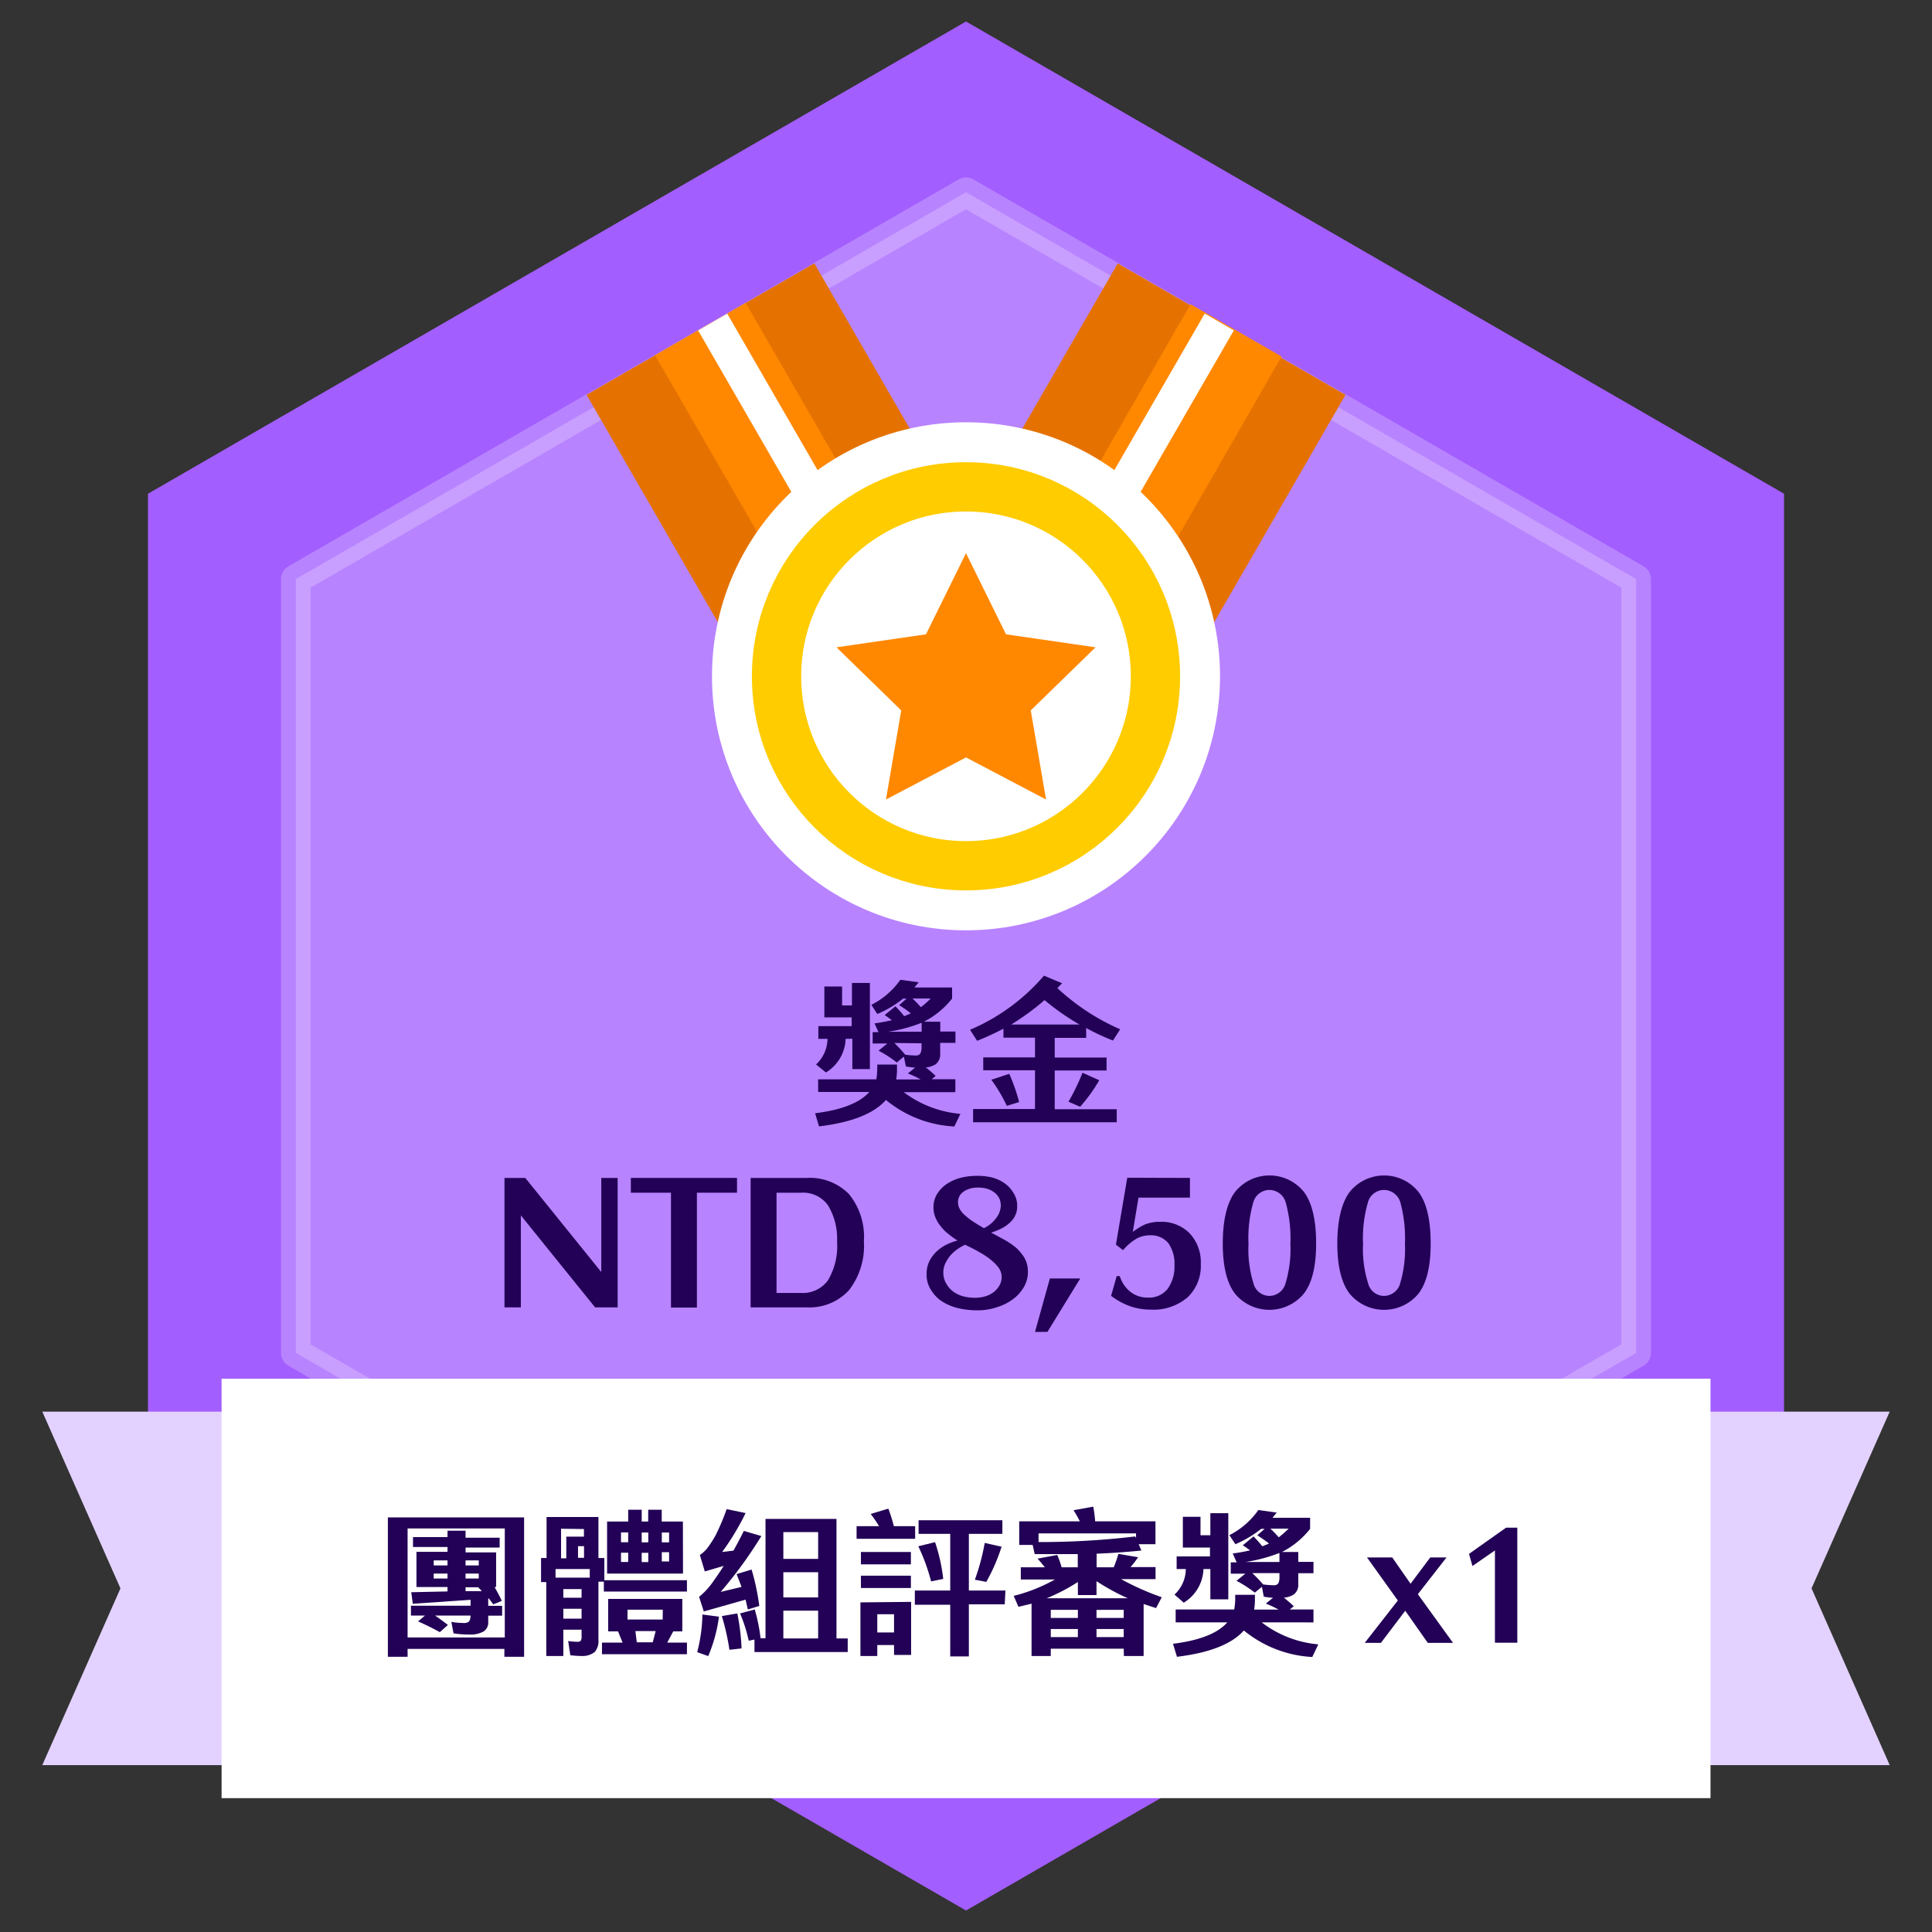 <svg id="圖層_1" data-name="圖層 1" xmlns="http://www.w3.org/2000/svg" viewBox="0 0 196 196"><rect x="0" y="0" width="196" height="196" fill="#333333" stroke="none"/><defs><style>.cls-1{fill:#a35eff;}.cls-2,.cls-4,.cls-8,.cls-9{fill:#fff;}.cls-2,.cls-8{stroke:#fff;}.cls-2{stroke-linecap:round;stroke-linejoin:round;stroke-width:3px;opacity:0.23;}.cls-3{fill:#e3d2ff;}.cls-5{fill:#220156;}.cls-6{fill:#e57200;}.cls-7{fill:#f80;}.cls-8,.cls-9{stroke-miterlimit:10;stroke-width:5px;}.cls-9{stroke:#fc0;}</style></defs><polygon class="cls-1" points="98 2.18 15.01 50.09 15.01 145.91 98 193.82 180.99 145.91 180.99 50.09 98 2.18"/><polygon class="cls-2" points="30.01 137.25 30.01 58.75 98 19.5 165.99 58.75 165.99 137.25 98 176.5 30.01 137.25"/><polygon class="cls-3" points="191.71 179.07 148.1 179.07 148.1 143.21 191.71 143.21 183.78 161.14 191.71 179.07"/><polygon class="cls-3" points="4.29 179.07 47.9 179.07 47.9 143.21 4.29 143.21 12.22 161.14 4.29 179.07"/><rect class="cls-4" x="22.48" y="139.87" width="151.05" height="42.55"/><path class="cls-5" d="M89,108h2v.64a7.8,7.8,0,0,1-.08.87h2.48a10.18,10.18,0,0,0-1.3-.61l.74-.59a8,8,0,0,1-.94-.12l-.2-1-.72.6a11.92,11.92,0,0,0-1.85-1.2l.89-.73H88.53v-1.15h.59l-.4-.89c.63-.08,1.22-.2,1.76-.32-.24-.18-.48-.36-.73-.52l1.09-.89a10.67,10.67,0,0,1,.89,1l.55-.23a.67.67,0,0,0,.12-.06,12.25,12.25,0,0,0-1.18-.83l.75-.66h-.35A11.11,11.11,0,0,1,89,102.87l-.6-.93a8,8,0,0,0,2.94-2.54l1.86.25-.43.53h3.82v1.12a8.59,8.59,0,0,1-2.86,2.35h1.66v1h1.54v1.15H95.38v1.09a1.24,1.24,0,0,1-.46,1.08,2.19,2.19,0,0,1-1,.32c.32.25.67.54,1,.86l-.4.34h2.4v1.31H91.68A11.14,11.14,0,0,0,97.43,113l-.61,1.28a11.79,11.79,0,0,1-6.94-2.69c-1.24,1.4-3.49,2.28-6.79,2.68l-.4-1.33q4.05-.51,5.5-2.16H83V109.5H88.9a6.42,6.42,0,0,0,.09-.87Zm-3.21-2.61a4.15,4.15,0,0,1-2,3.41l-1-.81a3.61,3.61,0,0,0,1.16-2.6h-.93V104.1h3.38v-.89H83.63v-3.13h1.8V102h1V99.72h1.82v8.74H86.47v-3.08Zm7.58-1.58a15.14,15.14,0,0,1-3.29.86h3.42v-.91Zm-2.64,2A13.42,13.42,0,0,1,91.83,107a8.72,8.72,0,0,0,1.07.08.53.53,0,0,0,.46-.19,1.26,1.26,0,0,0,.13-.63v-.42Zm1.84-4.51a10.07,10.07,0,0,1,.85.88,10.11,10.11,0,0,0,1-.88Z"/><path class="cls-5" d="M113.29,113.85H98.72v-1.34H105v-3.93H99.75v-1.31H105v-2h-3.2v-.91a28.08,28.08,0,0,1-2.67,1.23l-.72-1.12a20.31,20.31,0,0,0,7.5-5.49l1.84.77-.48.49a22.58,22.58,0,0,0,6.37,4.18l-.73,1.14a23.36,23.36,0,0,1-2.72-1.27v1H107v2h5.26v1.31H107v3.93h6.29Zm-10.9-4.91a18.82,18.82,0,0,1,1,2.86l-1.25.39a15.41,15.41,0,0,0-1.57-2.65Zm7.13-5a24.27,24.27,0,0,1-3.55-2.48,25.13,25.13,0,0,1-3.39,2.48Zm2,5.65a16.65,16.65,0,0,1-1.94,2.69l-1.18-.51a23.12,23.12,0,0,0,1.42-2.94Z"/><path class="cls-5" d="M52.84,123.3v9.33H51.18V119.5h2.11L61,129.05V119.5h1.66v13.13H60.37Z"/><path class="cls-5" d="M68.07,121H64V119.5H74.77V121H70.7v11.65H68.07Z"/><path class="cls-5" d="M86.12,130.9a5.43,5.43,0,0,1-4.28,1.73H76.15V119.5h5.69a5.58,5.58,0,0,1,4.28,1.63,6.84,6.84,0,0,1,1.52,4.8A7.31,7.31,0,0,1,86.12,130.9ZM84,122.28A3.09,3.09,0,0,0,81.3,121H78.78v10.17h2.55A3.13,3.13,0,0,0,84,129.88a6.81,6.81,0,0,0,.92-3.95A6.48,6.48,0,0,0,84,122.28Z"/><path class="cls-5" d="M100.63,119.45a4.16,4.16,0,0,1,1.31.61,3.16,3.16,0,0,1,.9,1,2.36,2.36,0,0,1,.35,1.29,2,2,0,0,1-.22,1,2.22,2.22,0,0,1-.58.74,3.42,3.42,0,0,1-.84.56,6.53,6.53,0,0,1-1,.4c.45.23.89.48,1.34.72a7.66,7.66,0,0,1,1.2.82,4.74,4.74,0,0,1,.87,1.07,2.92,2.92,0,0,1,.32,1.4,3,3,0,0,1-.36,1.42,4,4,0,0,1-1.06,1.25,5.32,5.32,0,0,1-1.64.86,6.2,6.2,0,0,1-2.16.34,8.3,8.3,0,0,1-1.78-.2,5.37,5.37,0,0,1-1.61-.64,3.52,3.52,0,0,1-1.15-1.12A2.85,2.85,0,0,1,94,129.3a3,3,0,0,1,.29-1.37,3.78,3.78,0,0,1,.76-1,4.31,4.31,0,0,1,1-.68,6.06,6.06,0,0,1,1.09-.4,8,8,0,0,1-.92-.66,4.11,4.11,0,0,1-.78-.78,3.17,3.17,0,0,1-.54-.9,2.75,2.75,0,0,1-.2-1,2.57,2.57,0,0,1,.35-1.35,3.46,3.46,0,0,1,.93-1,4.71,4.71,0,0,1,1.39-.65,6.61,6.61,0,0,1,1.71-.22A6.48,6.48,0,0,1,100.63,119.45ZM96,130.22a2.43,2.43,0,0,0,.68.79,3,3,0,0,0,1,.49,4.79,4.79,0,0,0,1.22.16,3.84,3.84,0,0,0,1.1-.16,2.66,2.66,0,0,0,.85-.45,2.36,2.36,0,0,0,.57-.69,1.73,1.73,0,0,0,.2-.81,1.64,1.64,0,0,0-.27-.88,4.17,4.17,0,0,0-.74-.79,7.57,7.57,0,0,0-1.06-.74c-.4-.23-.79-.45-1.21-.65l-.43-.21a4.86,4.86,0,0,0-.85.5,4,4,0,0,0-.7.65,4.07,4.07,0,0,0-.48.79,2.19,2.19,0,0,0-.18.92A2.11,2.11,0,0,0,96,130.22Zm1.8-9.35a1.23,1.23,0,0,0-.61,1.12,1.37,1.37,0,0,0,.21.72,2.32,2.32,0,0,0,.58.65,5.93,5.93,0,0,0,.84.63c.31.2.65.41,1,.61a3.37,3.37,0,0,0,1.28-1.08,2.17,2.17,0,0,0,.43-1.17,1.72,1.72,0,0,0-.18-.83,1.82,1.82,0,0,0-.5-.57,2.42,2.42,0,0,0-.74-.36,3,3,0,0,0-.85-.11A2.61,2.61,0,0,0,97.77,120.87Z"/><path class="cls-5" d="M106.51,129.7h3.08l-3.33,5.42H105Z"/><path class="cls-5" d="M120.72,119.5v2H115.5l-.58,3.48a6.46,6.46,0,0,1,1.24-.76,4.2,4.2,0,0,1,1.61-.27,4,4,0,0,1,2.88,1.13,4.29,4.29,0,0,1,1.17,3.16,4.38,4.38,0,0,1-1.35,3.38,5.32,5.32,0,0,1-3.75,1.24,6.33,6.33,0,0,1-2-.32,7.07,7.07,0,0,1-2-1.08l.57-2h.31a3.26,3.26,0,0,0,1.11,1.62,2.81,2.81,0,0,0,1.77.56,2.38,2.38,0,0,0,2-.92,3.88,3.88,0,0,0,.67-2.36,3.59,3.59,0,0,0-.63-2.25,2.28,2.28,0,0,0-1.88-.79,2.89,2.89,0,0,0-1.27.3,5.42,5.42,0,0,0-1.44,1.21l-.72-.56,1.15-6.79Z"/><path class="cls-5" d="M132.26,120.89c.84,1.1,1.26,2.86,1.26,5.26s-.44,4.07-1.28,5.13a4.54,4.54,0,0,1-6.92,0c-.84-1.06-1.27-2.77-1.27-5.13s.43-4.16,1.27-5.26a4.49,4.49,0,0,1,6.94,0ZM127.14,122a13.09,13.09,0,0,0-.48,4.18,11.58,11.58,0,0,0,.5,4,1.68,1.68,0,0,0,1.62,1.29,1.72,1.72,0,0,0,1.64-1.29,12.15,12.15,0,0,0,.49-4,13.77,13.77,0,0,0-.47-4.18,1.73,1.73,0,0,0-1.66-1.28A1.7,1.7,0,0,0,127.14,122Z"/><path class="cls-5" d="M143.88,120.89c.85,1.1,1.26,2.86,1.26,5.26s-.43,4.07-1.27,5.13a4.54,4.54,0,0,1-6.92,0c-.84-1.06-1.28-2.77-1.28-5.13s.44-4.16,1.28-5.26a4.48,4.48,0,0,1,6.93,0ZM138.77,122a13,13,0,0,0-.49,4.18,11.53,11.53,0,0,0,.51,4,1.68,1.68,0,0,0,1.62,1.29,1.72,1.72,0,0,0,1.64-1.29,12.2,12.2,0,0,0,.48-4,13.84,13.84,0,0,0-.46-4.18,1.74,1.74,0,0,0-1.66-1.28A1.69,1.69,0,0,0,138.77,122Z"/><rect class="cls-6" x="69.8" y="30.15" width="26.68" height="48.33" transform="translate(182.3 59.78) rotate(150)"/><rect class="cls-7" x="77.84" y="30.15" width="10.61" height="48.33" transform="translate(182.3 59.78) rotate(150)"/><rect class="cls-4" x="82.68" y="29.43" width="3.41" height="48.33" transform="translate(184.26 57.82) rotate(150)"/><rect class="cls-6" x="99.52" y="30.15" width="26.68" height="48.33" transform="translate(42.28 -49.15) rotate(30)"/><rect class="cls-7" x="107.56" y="30.15" width="10.61" height="48.33" transform="matrix(0.87, 0.5, -0.5, 0.87, 42.28, -49.15)"/><rect class="cls-4" x="109.91" y="29.43" width="3.41" height="48.33" transform="translate(41.75 -48.63) rotate(30)"/><circle class="cls-8" cx="98" cy="68.61" r="23.27"/><circle class="cls-9" cx="98" cy="68.61" r="19.22"/><polygon class="cls-7" points="98 56.12 102.06 64.35 111.14 65.67 104.57 72.07 106.12 81.11 98 76.84 89.88 81.11 91.43 72.07 84.86 65.67 93.94 64.35 98 56.12"/><path class="cls-5" d="M53.17,153.94v14.14h-2v-.8H41.35v.8h-2V153.94Zm-11.82,1.12v11.06h9.86V155.06Zm6.39,7.24-5.86.4-.16-1.17,3.68-.08V161H42.25v-3.57H45.4v-.49H41.9v-1h3.5v-.65h1.83V156h3.46v1H47.23v.49h3.1V161h-.16c.27.48.53.95.74,1.41l-.87.35-.44-.59h-.07v.74h1.41v1H49.53v.59a1.1,1.1,0,0,1-.45,1,2.76,2.76,0,0,1-1.53.32,9.17,9.17,0,0,1-1.54-.12l-.22-1.16a7.58,7.58,0,0,0,1.26.11.72.72,0,0,0,.55-.17,1.22,1.22,0,0,0,.14-.58h-3.6c.4.27.83.59,1.3.95l-.82.73c-.75-.41-1.49-.78-2.21-1.09l.7-.59H41.69v-1h6.05Zm-2.34-3.49v-.51H44v.51Zm0,1.33v-.5H44v.5Zm1.83-1.84v.51h1.34v-.51Zm0,1.34v.5h1.34v-.5Zm0,1.78,1.66,0-.38-.39H47.23Z"/><path class="cls-5" d="M55.42,168v-7.5h-.53v-2.44h.56v-4.16h5.26v4.16h.6v2.25h8.38v1.15H61.26v-1h-.55v5.87a1.74,1.74,0,0,1-.36,1.25A2,2,0,0,1,59,168a9.38,9.38,0,0,1-1.14-.08l-.22-1.44a6.89,6.89,0,0,0,1,.08.36.36,0,0,0,.29-.13A.85.85,0,0,0,59,166v-.67H57.15V168Zm4.41-8.82H56.36v.87h3.47Zm-2.91-4.09v3h.53v-2.2h1.79v-.77ZM59,161.21H57.15v.88H59Zm0,2H57.15v1H59Zm-.36-6.35v1.18h.61v-1.18Zm10.58,5.35v3.29h-.92l-.61,1.14h2v1.18H61.07v-1.18h2.09l-.46-1.14h-1v-3.29Zm.07-2.57h-7.7v-5.28h2.14v-1.2H65.1v1.2h.66v-1.2h1.37v1.2h2.15Zm-5.56-3.18v-1H63v1Zm0,2v-.94H63v.94Zm3.51,4.84H63.66v1h3.57Zm-.72,2.17H64.46l.14,1.14h1.62Zm-.75-9v-1H65.1v1Zm0,2v-.94H65.1v.94Zm1.37-3v1h.74v-1Zm0,2v.94h.74v-.94Z"/><path class="cls-5" d="M70.73,167.61a16.05,16.05,0,0,0,.53-3.82l1.68.22a15.56,15.56,0,0,1-1.09,4Zm6.51-11.78a43.88,43.88,0,0,1-4.13,5.67l2.12-.51-.5-1.3,1.52-.46a24.23,24.23,0,0,1,.78,3.69l-1.16.36c-.07-.31-.15-.63-.23-1l-4.24,1.2L70.92,162a7.39,7.39,0,0,0,1.44-1.57c.35-.49.7-1,1.06-1.57l-1.92.56L71,157.75a3.14,3.14,0,0,0,.8-.75,11.15,11.15,0,0,0,.8-1.25,23,23,0,0,0,1.12-2.65l1.92.4a25.77,25.77,0,0,1-2.38,3.95l1.15-.14c.35-.63.7-1.28,1.05-2ZM74,167.37a23.45,23.45,0,0,0-.77-3.42l1.57-.27a22.07,22.07,0,0,1,.43,3.55Zm10.86-13.28v12.13H86v1.38H76.54v-1.27l-.58.12a15.73,15.73,0,0,0-.88-2.77l1.49-.4a18.2,18.2,0,0,1,.59,2.92l0,0h.5V154.09ZM83,155.43H79.47v2.72H83Zm0,4.07H79.47v2.56H83Zm0,3.9H79.47v2.82H83Z"/><path class="cls-5" d="M92.84,156.11H86.9v-1.28h2.28a12.49,12.49,0,0,0-.85-1.24l1.79-.54a15.11,15.11,0,0,1,.56,1.78h2.16Zm-.41,6.4v5.38H90.7v-1H89V168H87.29v-5.44Zm-5.09-5.06h5.07v1.25H87.34Zm0,2.4h5.07v1.25H87.34ZM89,163.76v1.85H90.7v-1.85Zm12.93-1H98.29v5.28H96.4V162.8H92.81v-1.44H96.4v-5.75H93.19v-1.38h8.5v1.38h-3.4v5.75H102Zm-7.47-2.33a19.31,19.31,0,0,0-1.3-3.56l1.7-.42a17.82,17.82,0,0,1,.83,3.73Zm7.15-3.52a18.92,18.92,0,0,1-1.55,3.57l-1.16-.22a22.49,22.49,0,0,0,1-3.73Z"/><path class="cls-5" d="M114,167.26H106.6V168h-1.95v-5.31l-1.33.32-.48-1.11a16.89,16.89,0,0,0,4.18-1.66h-3.46V159H106c-.24-.3-.48-.59-.74-.88l2-.37a10.26,10.26,0,0,1,.44,1.25h1.64v-1.34c-1.41,0-2.87,0-4.37,0l-.21-.93h-1.36v-2.39h6.15a11.89,11.89,0,0,0-.64-1.13l2-.36a11.69,11.69,0,0,1,.19,1.49h6.12v2.32h-1.7l.27.64c-1.45.15-3,.26-4.54.32V159h1.74a12.84,12.84,0,0,0,.47-1.36l2,.34a9.09,9.09,0,0,1-.77,1h2.54v1.22h-3.5a26.74,26.74,0,0,0,4.13,1.84l-.58,1.1-1.26-.41V168h-2Zm1.25-11.7h-9.89v.88a81.28,81.28,0,0,0,9.81-.57l.08.17Zm-.84,6.58a22.54,22.54,0,0,1-3.17-1.73v1.41h-1.89v-1.33a19,19,0,0,1-3.16,1.65Zm-5.06,2v-.82H106.6v.82Zm0,1.94v-.82H106.6v.82Zm1.89-2.76v.82H114v-.82Zm0,1.94v.82H114v-.82Z"/><path class="cls-5" d="M125.31,161.79h2v.64a5.84,5.84,0,0,1-.08.86h2.48a12.52,12.52,0,0,0-1.29-.61l.73-.59a6.73,6.73,0,0,1-.94-.11l-.19-1-.72.59a12.6,12.6,0,0,0-1.86-1.2l.9-.72h-1.48v-1.15h.6l-.4-.9a17.28,17.28,0,0,0,1.76-.32c-.24-.17-.48-.35-.74-.51l1.09-.9a12,12,0,0,1,.89,1l.55-.22a.75.75,0,0,1,.13-.06c-.37-.29-.76-.56-1.19-.84l.75-.65h-.35a11.57,11.57,0,0,1-2.62,1.56l-.61-.92a8,8,0,0,0,2.94-2.55l1.86.26-.43.53h3.82v1.12a8.59,8.59,0,0,1-2.86,2.35h1.66v1h1.54v1.15h-1.54v1.09a1.22,1.22,0,0,1-.46,1.07,2.15,2.15,0,0,1-1,.32c.32.26.67.55,1,.87l-.4.33h2.4v1.31H128a11,11,0,0,0,5.74,2.23l-.61,1.28a11.91,11.91,0,0,1-6.94-2.69c-1.23,1.39-3.49,2.27-6.79,2.67l-.4-1.32c2.71-.34,4.53-1.06,5.51-2.17h-5.24v-1.31h5.94a8.39,8.39,0,0,0,.1-.86Zm-3.22-2.61a4.14,4.14,0,0,1-2,3.41l-.94-.82a3.56,3.56,0,0,0,1.15-2.59h-.93V157.9h3.38V157H120v-3.12h1.79v1.87h1v-2.24h1.82v8.74h-1.82v-3.07Zm7.59-1.59a15.83,15.83,0,0,1-3.3.87h3.42v-.91Zm-2.64,2a13.18,13.18,0,0,1,1.1,1.15,8.72,8.72,0,0,0,1.07.08.51.51,0,0,0,.47-.19,1.24,1.24,0,0,0,.12-.62v-.42Zm1.84-4.51a11.84,11.84,0,0,1,.85.88,11.49,11.49,0,0,0,1-.88Z"/><path class="cls-5" d="M138.68,158h2.56l1.86,2.67,2-2.67h1.65l-2.91,3.73,3.57,4.94h-2.56l-2.29-3.26-2.47,3.26h-1.64l3.36-4.3Z"/><path class="cls-5" d="M151.66,157.29l-2.28,1.58-.35-1.23,3.76-2.66h1.14v11.67h-2.27Z"/></svg>
